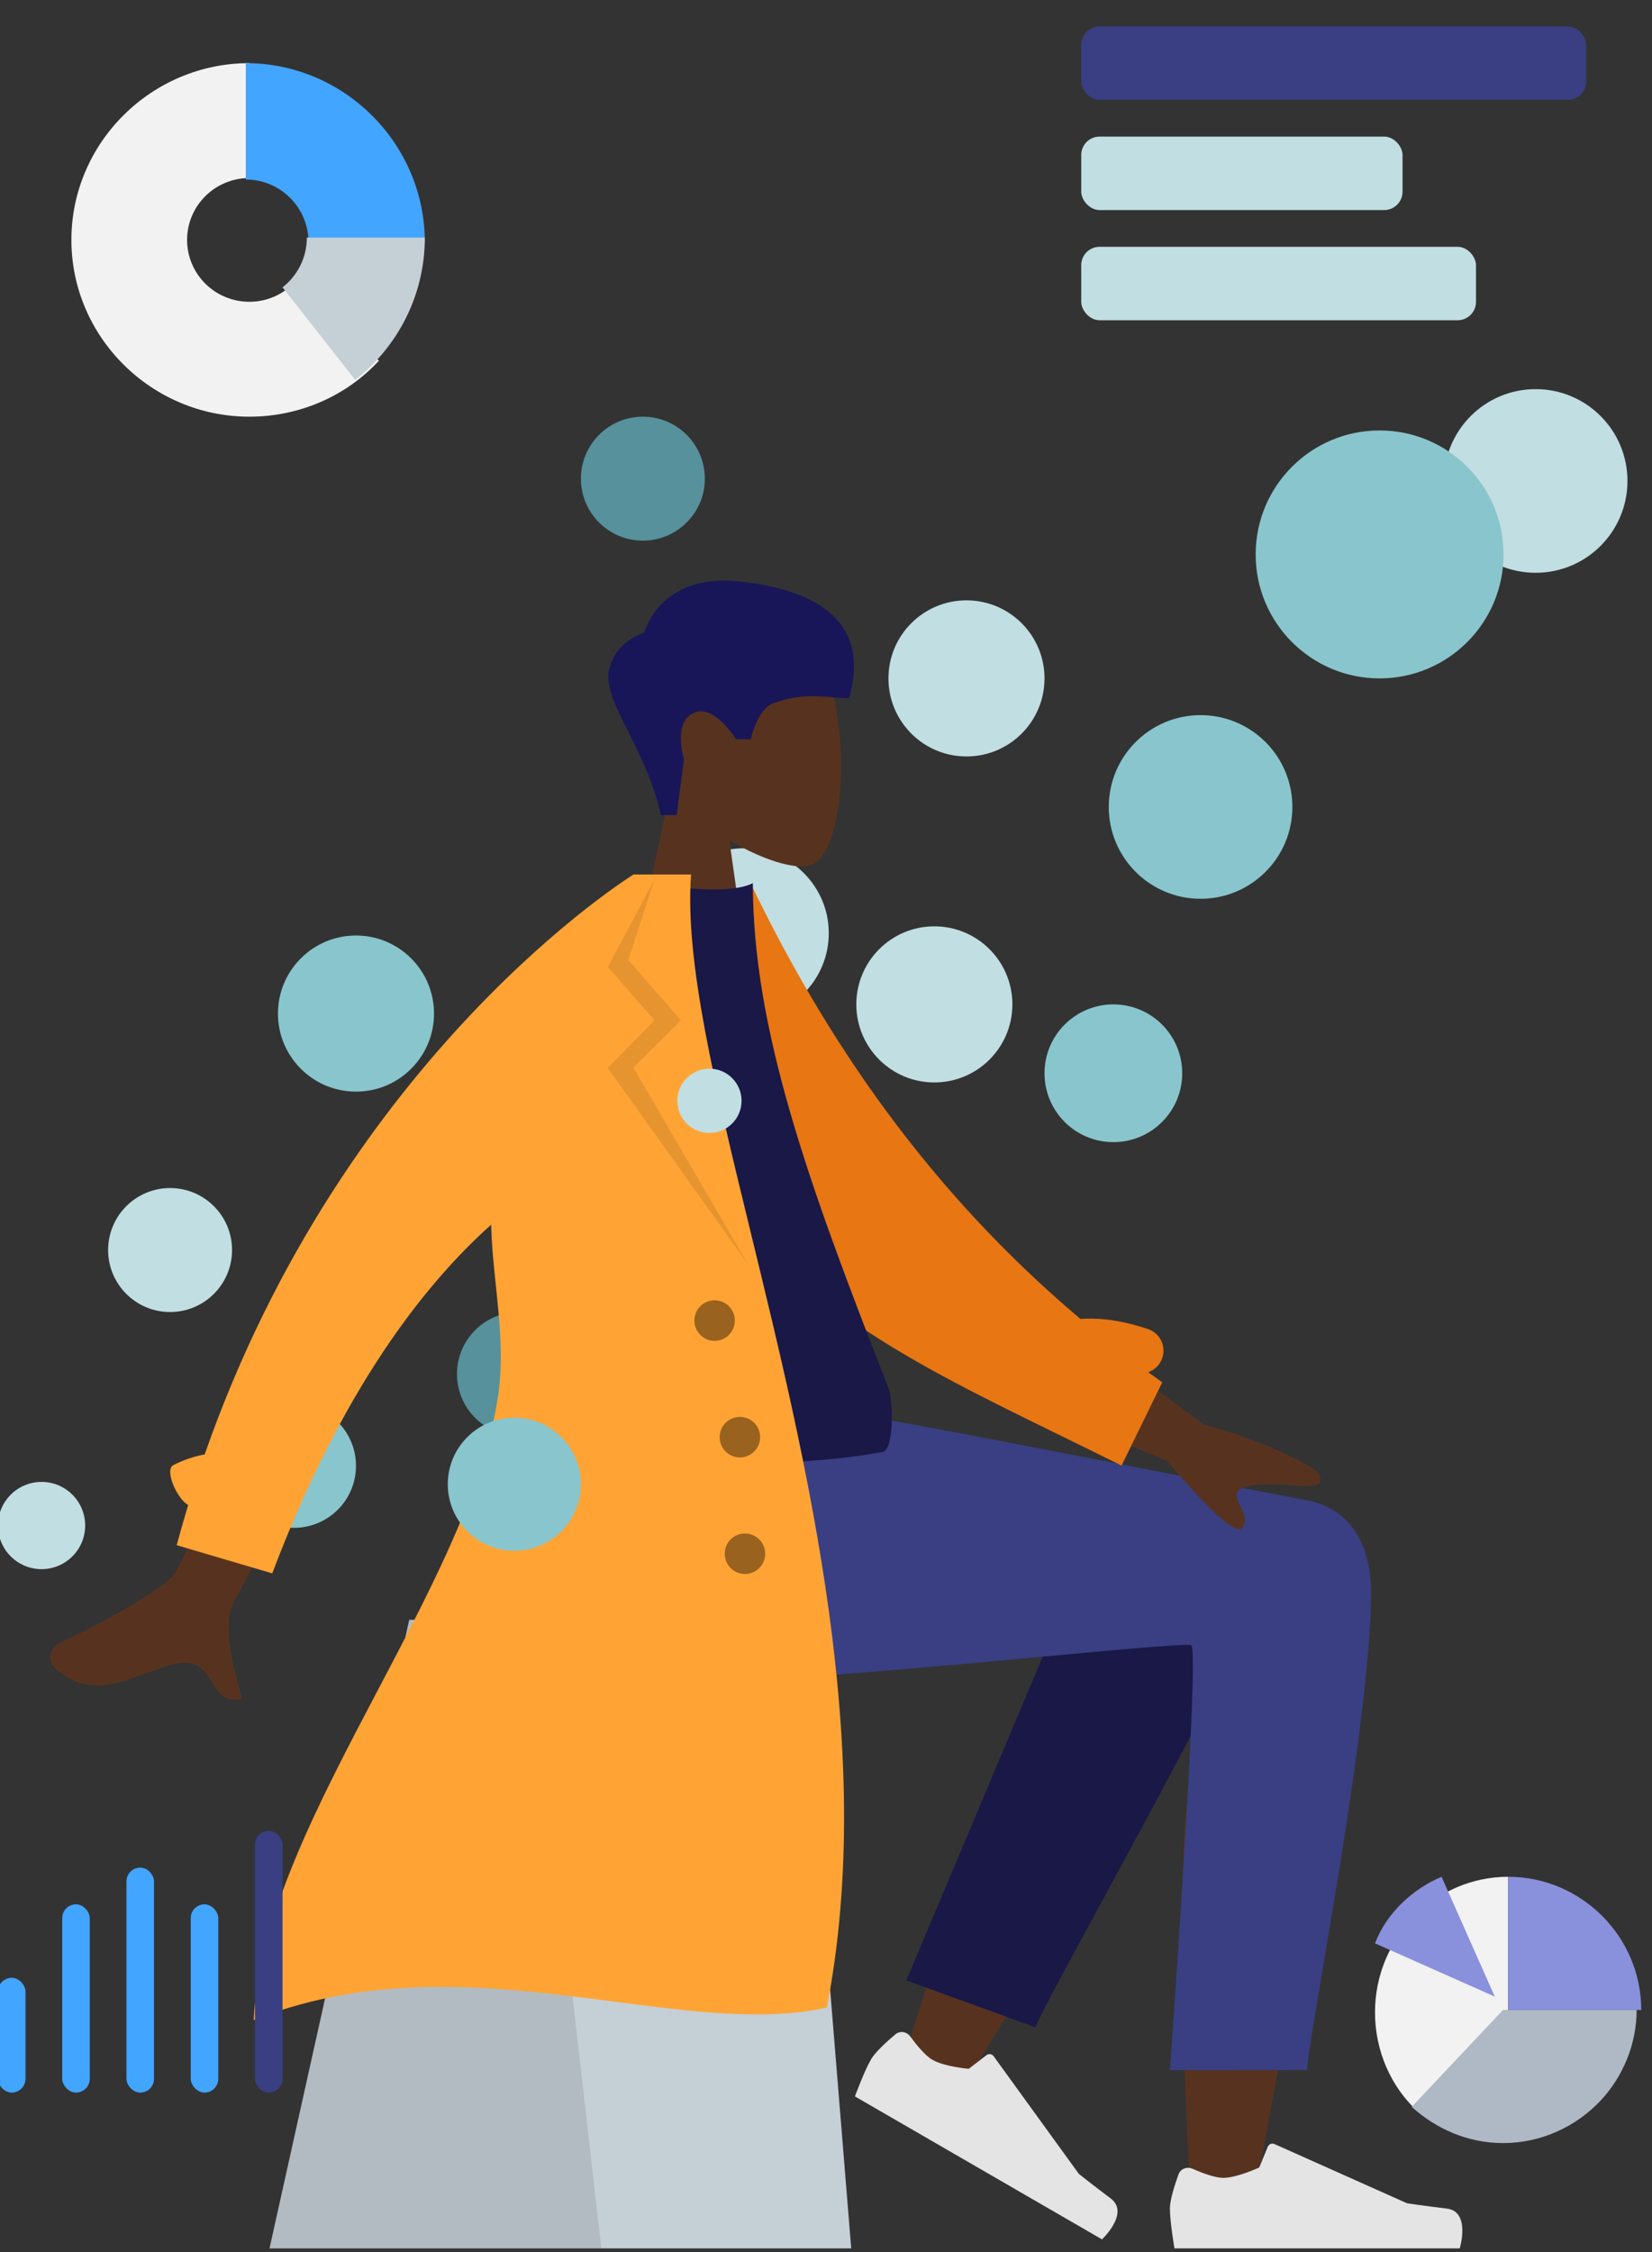<svg viewBox="24.446 27.25 359.899 490.5" fill="none" xmlns="http://www.w3.org/2000/svg" xmlns:xlink="http://www.w3.org/1999/xlink" overflow="visible" width="359.899px" height="490.5px"><rect x="24.446" y="27.25" width="359.899" height="490.5" fill="#333333" stroke="none"/><g id="Master/Composition/Graphs"><g id="Chart"><path id="Value" fill-rule="evenodd" clip-rule="evenodd" d="M88.661 88.713C86.185 91.331 82.677 92.975 78.776 92.975C71.281 92.975 65.205 86.942 65.205 79.5C65.205 72.058 71.281 66.025 78.776 66.025V41C57.453 41 40 58.329 40 79.5C40 100.671 57.453 118 78.776 118C89.977 118 100.1 113.295 107 105.811L88.661 88.713Z" fill="#F2F2F2"/><path id="Value_2" fill-rule="evenodd" clip-rule="evenodd" d="M78 41V66.35C85.539 66.35 91.65 72.461 91.65 80H117C117 58.554 99.446 41 78 41Z" fill="#42A5FF"/><path id="Value_3" fill-rule="evenodd" clip-rule="evenodd" d="M91.292 79C91.292 83.401 89.219 87.312 86 89.838L101.838 110C111.057 102.782 117 91.593 117 79H91.292Z" fill="#C5CFD6"/></g><g id="Circles"><circle id="Oval 2 Copy 17" cx="359" cy="132" r="20" fill="#C1DEE2"/><circle id="Oval 2 Copy 6" cx="88.5" cy="346.5" r="13.5" fill="#89C5CC"/><circle id="Oval 2 Copy 14" cx="164.5" cy="131.5" r="13.5" fill="#56919C"/><circle id="Oval 2 Copy 10" cx="137.5" cy="326.5" r="13.5" fill="#56919C"/><circle id="Oval 2 Copy 11" cx="186.5" cy="230.5" r="18.5" fill="#C1DEE2"/><circle id="Oval 2 Copy 16" cx="325" cy="148" r="27" fill="#89C5CC"/><circle id="Oval 2 Copy 7" cx="61.5" cy="299.5" r="13.5" fill="#C1DEE2"/><circle id="Oval 2 Copy 7_2" cx="33.5" cy="359.5" r="9.5" fill="#C1DEE2"/><circle id="Oval 2 Copy 9" cx="138" cy="275" r="10" fill="#C1DEE2"/><circle id="Oval 2 Copy 12" cx="228" cy="246" r="17" fill="#C1DEE2"/><circle id="Oval 2 Copy 13" cx="235" cy="175" r="17" fill="#C1DEE2"/><circle id="Oval 2 Copy 8" cx="102" cy="248" r="17" fill="#89C5CC"/><circle id="Oval 2 Copy 15" cx="286" cy="203" r="20" fill="#89C5CC"/></g><g id="Head/Front" transform="translate(101.859 127.148) scale(1.102 1.104)"><g id="Head/Front/Short 2"><g id="Head"><path id="SKIN" fill-rule="evenodd" clip-rule="evenodd" d="M73.935 75.244C80.411 79.147 86.774 81.033 89.76 80.263C97.25 78.333 97.938 50.935 92.143 40.134C86.349 29.333 56.558 24.625 55.057 46.026C54.536 53.453 57.654 60.081 62.262 65.49L54 104H78L73.935 75.244Z" fill="#57331f"/></g><path id="Hair" fill-rule="evenodd" clip-rule="evenodd" d="M60.418 70.308C57.406 56.907 48.825 47.771 50.135 41.782C51.446 35.792 57.121 34.332 57.121 34.332C57.121 34.332 60.057 22.457 76.056 24.23C92.055 26.004 101.819 32.648 97.603 47.268C93.726 47.268 89.046 45.866 82.576 48.268C79.496 49.411 78.17 55.358 78.17 55.358H75.246C75.246 55.358 70.989 48.301 66.851 50.171C62.713 52.042 64.969 59.259 64.969 59.259L63.529 70.308H60.418Z" fill="#181658"/></g></g><g id="Lower Body/Sitting" transform="translate(11.531 333.67) scale(1.102 1.104)"><g id="Lower Body/Sitting/Skinny Jeans 1"><g id="Seat"><g id="Seat_2"><path id="Seat Stuff" fill-rule="evenodd" clip-rule="evenodd" d="M92.623 42H169.877L180 166H65L92.623 42Z" fill="#C5CFD6"/><path id="Seat Stuff_2" fill-rule="evenodd" clip-rule="evenodd" d="M92.623 42H116.383L130.604 166H65L92.623 42Z" fill="black" fill-opacity="0.1"/></g></g><path id="LegBack" fill-rule="evenodd" clip-rule="evenodd" d="M212.323 66.567C203.642 84.978 190.077 129.672 190.077 129.672L201.593 134.934C201.593 134.934 230.814 87.952 248.672 55.836C247.84 63.066 246.993 71.206 246.208 79.763C244.347 100.033 246.207 143.827 247.208 156.477C247.837 164.428 258.64 162.762 259.648 156.457C259.819 155.389 260.515 151.639 261.554 146.045C266.647 118.613 279.977 46.818 280 29.238C280.01 22.165 266.19 15.81 257.953 20.756C252.296 14.719 241.588 11.24 235.436 21.212C231.525 27.552 222.233 45.55 212.323 66.567Z" fill="#57331f"/><path id="LegLower" fill-rule="evenodd" clip-rule="evenodd" d="M190.9 113.125L230.427 19.487C239.897 4.255 266.446 22.587 263.217 31.422C255.885 51.479 218.6 116.414 216.415 122.39L190.9 113.125Z" fill="#191847"/><path id="shoe" fill-rule="evenodd" clip-rule="evenodd" d="M191.664 124.185C190.971 123.241 189.63 123.017 188.734 123.771C187.099 125.146 184.748 127.264 183.899 128.734C182.547 131.076 180.733 136.021 180.733 136.021C183.45 137.59 229.578 164.222 229.578 164.222C229.578 164.222 235.116 159.027 231.304 156.157C227.491 153.286 225.012 151.315 225.012 151.315L208.152 128.087C207.821 127.631 207.179 127.538 206.733 127.882L203.23 130.579C203.23 130.579 198.409 130.159 196.035 128.788C194.589 127.953 192.824 125.767 191.664 124.185Z" fill="#E4E4E4"/><path id="shoe_2" fill-rule="evenodd" clip-rule="evenodd" d="M247.45 150.284C246.378 149.813 245.104 150.29 244.705 151.391C243.977 153.398 243 156.409 243 158.106C243 160.811 243.901 166 243.901 166C247.039 166 300.303 166 300.303 166C300.303 166 302.502 158.732 297.765 158.152C293.028 157.573 289.895 157.106 289.895 157.106L263.68 145.419C263.165 145.189 262.563 145.43 262.348 145.951L260.663 150.039C260.663 150.039 256.278 152.085 253.537 152.085C251.868 152.085 249.246 151.074 247.45 150.284Z" fill="#E4E4E4"/><path id="Leg and Butt" fill-rule="evenodd" clip-rule="evenodd" d="M282.77 36.433C282.77 63 270.154 124.97 270.146 130.82L243 130.841C243 130.841 248.96 47.898 247.227 47.004C245.493 46.111 176.176 53.925 155.386 53.925C125.408 53.925 113.006 35.02 112 0H171.386C183.478 1.294 246.549 14.015 269.972 18.388C280 20.261 282.77 29.114 282.77 36.433Z" fill="#393f82"/></g></g><g id="Upper Body" transform="translate(35.766 217.709) scale(1.102 1.104)"><g id="Upper Body/Trench Coat"><path id="SKIN" fill-rule="evenodd" clip-rule="evenodd" d="M24.027 138.201C27.945 132.855 51.539 75.375 51.539 75.375L69.15 78.564C69.15 78.564 38.49 139.405 36.307 142.902C33.471 147.445 35.571 155.142 36.994 160.361C37.214 161.169 37.418 161.917 37.586 162.585C34.183 163.44 32.968 161.467 31.688 159.387C30.242 157.037 28.712 154.551 23.85 155.85C21.971 156.351 20.16 157.017 18.39 157.667C12.277 159.912 6.662 161.974 0.487 156.477C-0.492 155.606 -1.246 152.841 2.014 151.36C10.136 147.669 22.111 140.815 24.027 138.201ZM227.788 108.555L195.89 85.132L188.838 102.563L220.426 115.661C229.359 126.155 234.355 130.53 235.412 128.785C236.304 127.314 235.607 125.937 234.965 124.669C234.465 123.681 233.998 122.758 234.342 121.909C235.126 119.97 241.127 120.174 246.814 120.611C252.5 121.048 250.843 118.518 249.472 117.269C243.667 113.794 236.439 110.89 227.788 108.555Z" fill="#57331f"/><path id="Back Arm" fill-rule="evenodd" clip-rule="evenodd" d="M138.264 2.042L127.569 6.428C127.681 9.221 127.67 13.195 127.658 17.747C127.618 32.036 127.562 52.027 131.254 59.122C144.043 83.701 170.303 96.505 199.551 110.765C203.471 112.676 207.445 114.614 211.448 116.61L219.495 100.182C218.563 99.521 217.639 98.857 216.723 98.189C217.987 97.746 219.042 96.745 219.503 95.377C220.296 93.022 219.03 90.469 216.675 89.676C211.889 88.063 207.424 87.383 203.32 87.678C173.349 62.423 153.173 32.858 138.264 2.042Z" fill="#e87613"/><path id="Shirt" fill-rule="evenodd" clip-rule="evenodd" d="M90 113.91C90 113.91 137.157 119.09 164.236 113.91C166.473 113.482 166.375 103.84 165.337 101.207C149.185 60.202 138.56 30.184 138.56 1.703C134.115 4.025 123 2.399 123 2.399C103.086 31.75 93.933 65.427 90 113.91Z" fill="#191847"/><path id="Coat Front" fill-rule="evenodd" clip-rule="evenodd" d="M30.192 114.406C57.981 34.98 114.976 0 114.976 0H116.532H120.377H126.348C125.06 17.036 131.113 41.826 138.134 70.584C149.364 116.577 163.071 172.719 153.191 223.518C141.042 226.231 126.766 224.379 111.312 222.374C89.008 219.479 64.249 216.267 39.883 226C40.822 205.65 52.704 183.124 64.531 160.699C72.029 146.484 79.505 132.31 84.159 118.758C83.091 117.753 82.534 116.247 82.808 114.696L83.329 111.741C83.682 109.739 85.308 108.281 87.228 108.053C87.563 106.553 87.853 105.063 88.092 103.583C89.313 96.025 88.533 88.555 87.763 81.169L87.762 81.169C87.339 77.114 86.919 73.084 86.833 69.079C73.44 81.01 57.228 101.813 43.548 137.871L24.661 132.313C25.383 129.63 26.14 126.991 26.929 124.396C24.743 123.191 22.165 117.47 24.007 116.516C25.952 115.508 28.016 114.807 30.192 114.406Z" fill="#ffa434"/><path id="Shade Lapel" fill-rule="evenodd" clip-rule="evenodd" d="M119.106 1L113.947 16.865L124.336 28.759L114.947 38.105L137.662 77L109.884 38.183L119.106 28.759L109.884 18.248L119.106 1Z" fill="black" fill-opacity="0.1"/><path id="Buttons" fill-rule="evenodd" clip-rule="evenodd" d="M135 88C135 90.209 133.209 92 131 92C128.791 92 127 90.209 127 88C127 85.791 128.791 84 131 84C133.209 84 135 85.791 135 88ZM140 111C140 113.209 138.209 115 136 115C133.791 115 132 113.209 132 111C132 108.791 133.791 107 136 107C138.209 107 140 108.791 140 111ZM137 138C139.209 138 141 136.209 141 134C141 131.791 139.209 130 137 130C134.791 130 133 131.791 133 134C133 136.209 134.791 138 137 138Z" fill="black" fill-opacity="0.4"/></g></g><g id="Bars"><rect id="Rectangle" x="260" y="33" width="110" height="16" rx="4" fill="#393f82"/><rect id="Rectangle" x="260" y="57" width="70" height="16" rx="4" fill="#C1DEE2"/><rect id="Rectangle_2" x="260" y="81" width="86" height="16" rx="4" fill="#C1DEE2"/></g><g id="Graph"><rect id="Value_4" x="24" y="458" width="6" height="25" rx="3" fill="#42A5FF"/><rect id="Value_5" x="38" y="442" width="6" height="41" rx="3" fill="#42A5FF"/><rect id="Value_6" x="52" y="434" width="6" height="49" rx="3" fill="#42A5FF"/><rect id="Value_7" x="66" y="442" width="6" height="41" rx="3" fill="#42A5FF"/><rect id="Value" x="80" y="426" width="6" height="57" rx="3" fill="#393f82"/></g><g id="Pie Chart"><path id="Value_8" fill-rule="evenodd" clip-rule="evenodd" d="M324 465.516C324 449.285 337.053 436 353 436V465.516L333.181 487C327.544 481.748 324 474.042 324 465.516Z" fill="#F2F2F2"/><path id="Value_9" fill-rule="evenodd" clip-rule="evenodd" d="M351.892 465H381C381 472.57 377.931 479.664 373.078 484.819C367.741 490.456 360.141 494 351.892 494C344.294 494 337.338 490.942 332 486.108L351.892 465Z" fill="#AFB9C5"/><path id="Value_10" fill-rule="evenodd" clip-rule="evenodd" d="M382 465C382 449.053 368.947 436 353 436V465H382ZM338.5 436L350.1 462.1L324 450.5C326.581 443.734 332.377 438.581 338.5 436Z" fill="#8991DC"/></g><g id="Circles_2"><circle id="Circle" cx="136.5" cy="350.5" r="14.5" fill="#89C5CC"/><circle id="Circle_2" cx="179" cy="267" r="7" fill="#C1DEE2"/><circle id="Circle_3" cx="267" cy="261" r="15" fill="#89C5CC"/></g></g></svg>